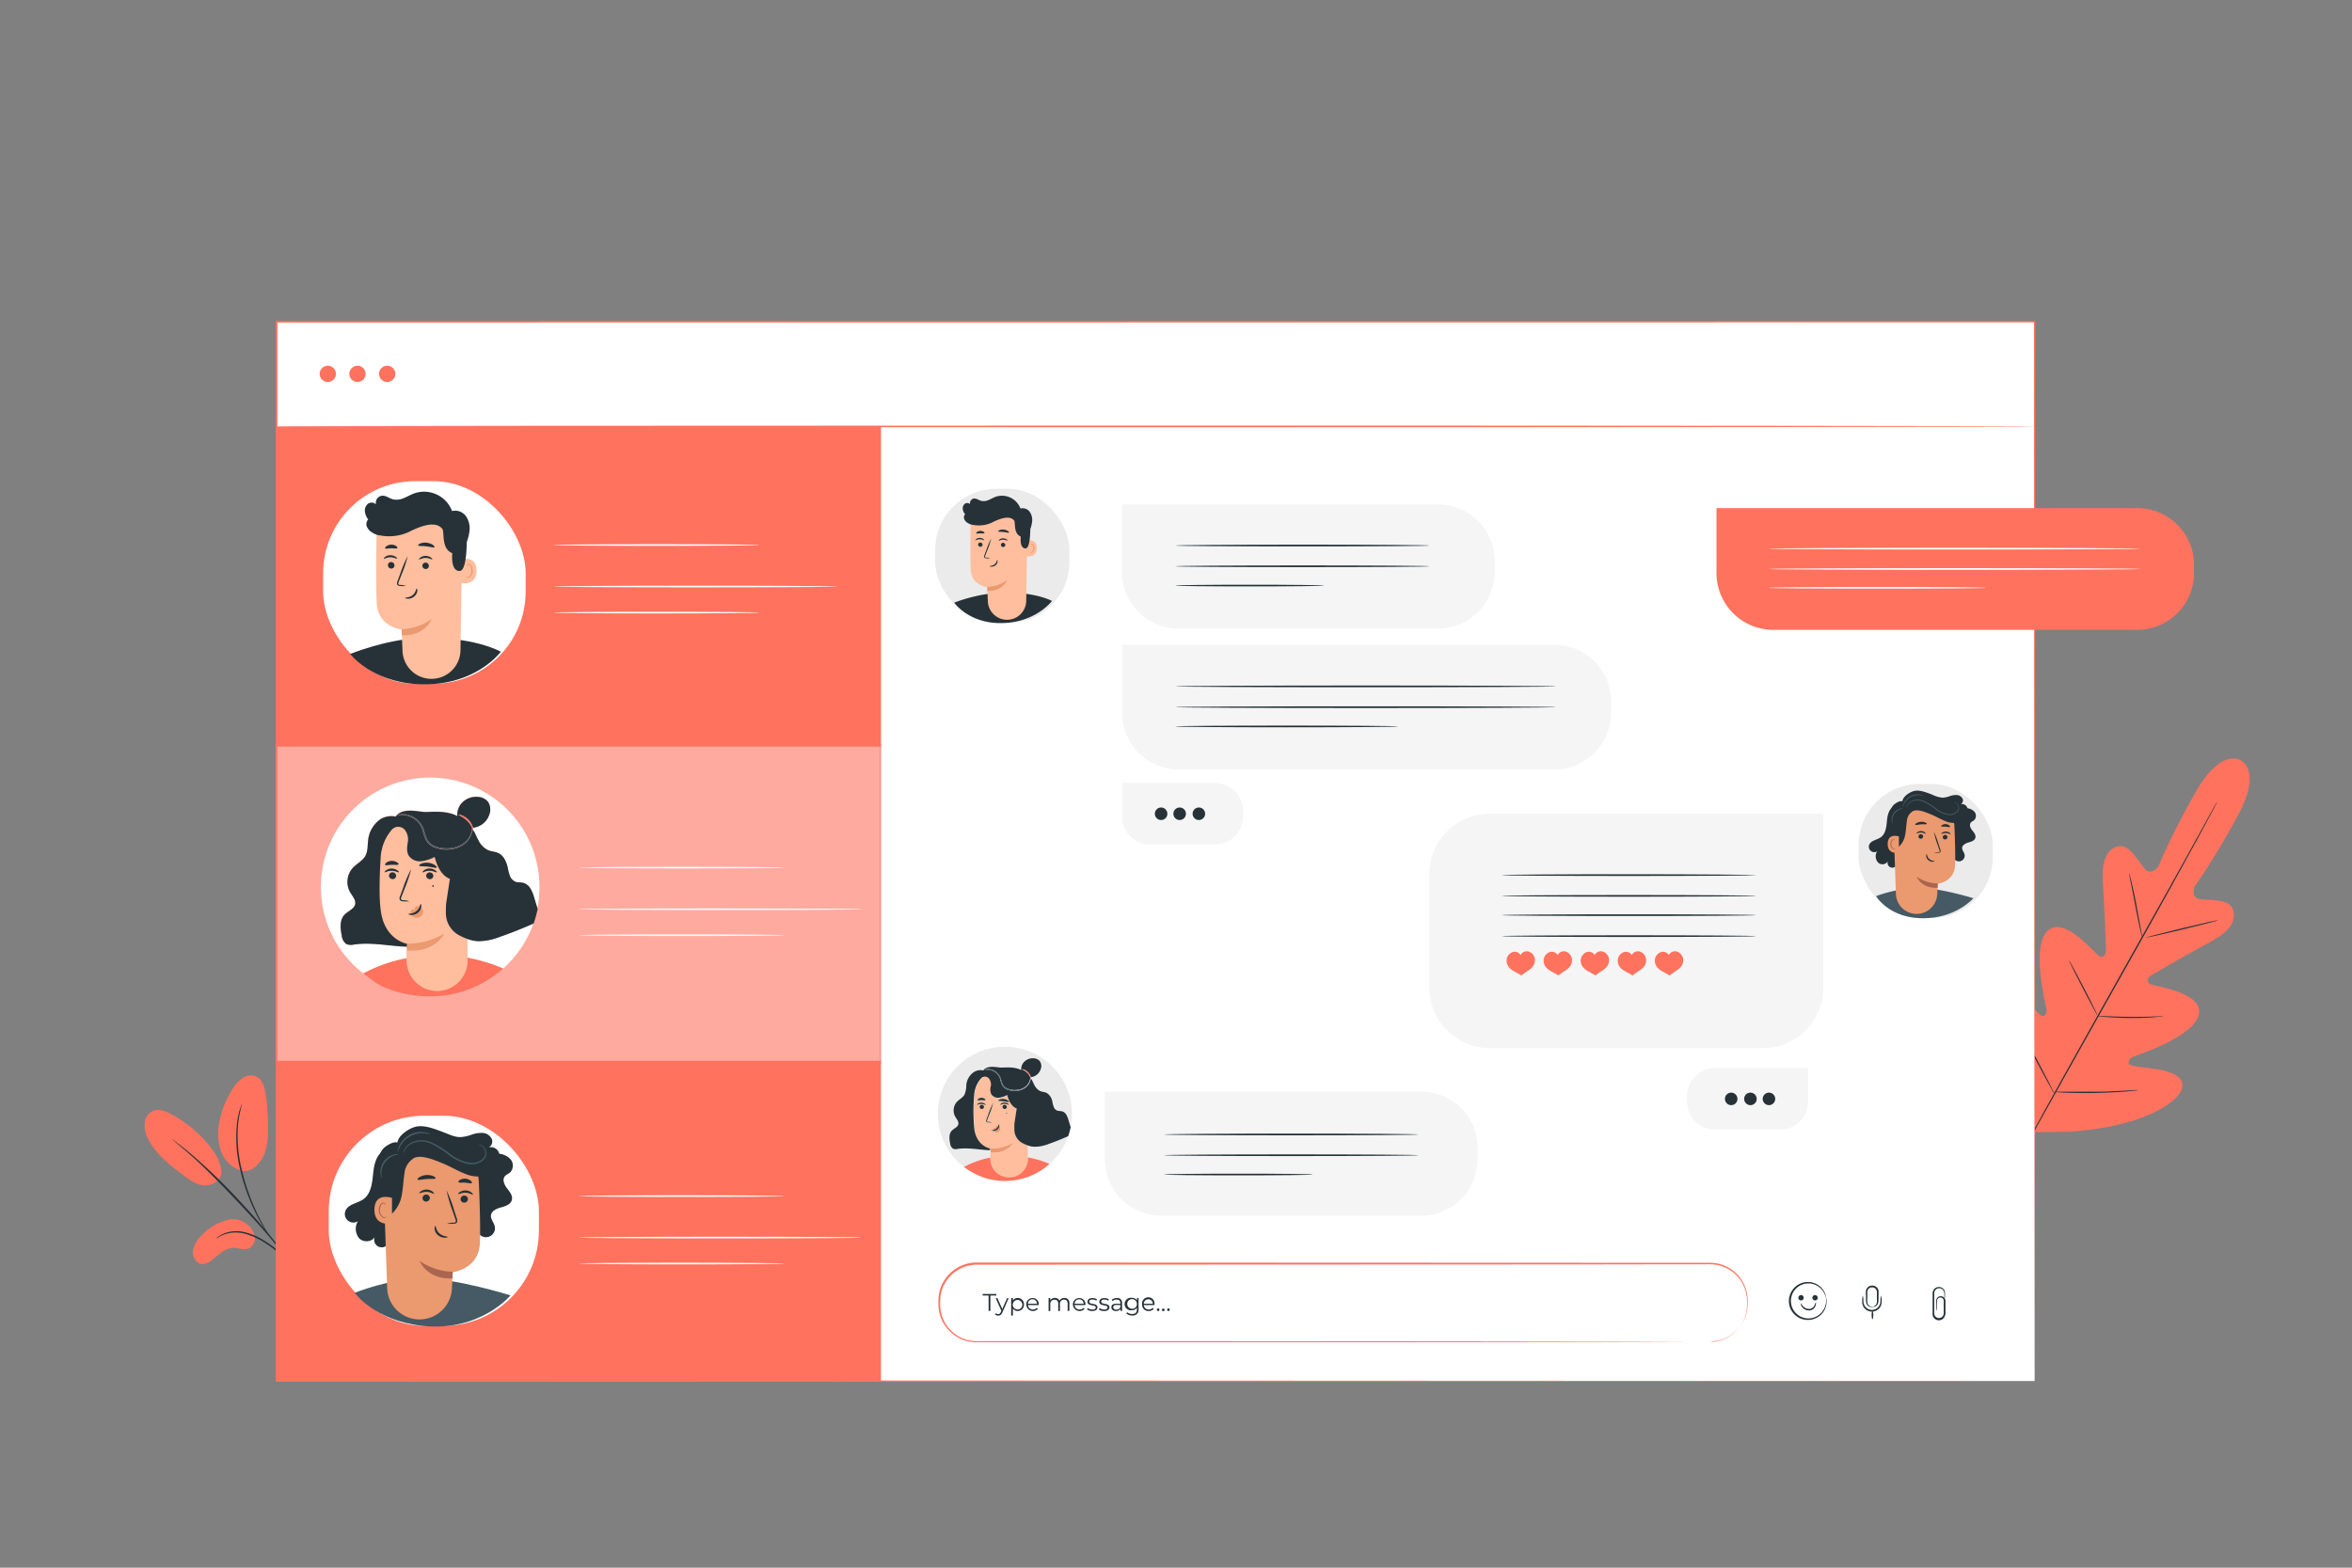<svg xmlns="http://www.w3.org/2000/svg" viewBox="0 0 750 500"><rect x="0" y="0" width="750" height="500" fill="#808080" stroke="none"/><g id="freepik--Plants--inject-33"><path d="M73.2,388.94a16.63,16.63,0,0,0-9,5.21,8.56,8.56,0,0,0-2.72,4.9c-.17,1.89,1.12,4,3,4.11a4.92,4.92,0,0,0,3.07-1.28c2.17-1.67,4.31-3.88,7-3.88,1.56,0,3.16.76,4.63.23a3.53,3.53,0,0,0,2.07-3.71A6,6,0,0,0,79,390.7,6.82,6.82,0,0,0,73.2,388.94Z" style="fill:#FF725E"></path><path d="M70.61,373.48c.11,3.36-3.43,4.87-5.82,4.57s-4.44-1.8-6.37-3.25c-4.4-3.32-9-6.84-11.3-11.84a9,9,0,0,1-1-4.78,4.72,4.72,0,0,1,2.68-3.87c1.81-.74,3.86,0,5.59.93a38.8,38.8,0,0,1,13,11c1.61,2.13,3,4.57,3.17,7.24" style="fill:#FF725E"></path><path d="M77.2,373.46A10,10,0,0,1,70.43,367a17.78,17.78,0,0,1-.39-9.6A29.31,29.31,0,0,1,74.38,347a10.39,10.39,0,0,1,3.06-3.23,4.6,4.6,0,0,1,4.29-.44c2,.95,2.64,3.45,3,5.64a74.42,74.42,0,0,1,.74,11.65c0,3.14-.34,6.42-2,9.07s-4.18,4.38-6.64,3.69" style="fill:#FF725E"></path><path d="M95.62,406.55a5.22,5.22,0,0,1-.89-.89l-2.31-2.53a47.65,47.65,0,0,0-3.62-3.53,37.51,37.51,0,0,0-5-3.63,21.82,21.82,0,0,0-5.61-2.46,11.18,11.18,0,0,0-5-.24,10.43,10.43,0,0,0-3.17,1.13,5.81,5.81,0,0,1-1.1.6,5.91,5.91,0,0,1,1-.78,9.86,9.86,0,0,1,3.2-1.31,11.24,11.24,0,0,1,5.13.14,21.41,21.41,0,0,1,5.77,2.48,36.07,36.07,0,0,1,5.05,3.71,44.12,44.12,0,0,1,3.57,3.65c1,1.09,1.69,2,2.19,2.64A5.55,5.55,0,0,1,95.62,406.55Z" style="fill:#263238"></path><path d="M93.86,404.6s-.15-.14-.38-.44l-1-1.33c-.86-1.15-2.11-2.82-3.72-4.83-3.19-4-6.86-8.19-12.23-13.91-5.06-5.38-11.05-11.55-15.3-15.3-1-.86-1.84-1.62-2.62-2.27s-1.45-1.24-2-1.69l-1.28-1.05c-.29-.25-.43-.38-.42-.4a3.08,3.08,0,0,1,.49.32l1.33,1c.59.42,1.28,1,2.07,1.62s1.7,1.37,2.68,2.22a187.22,187.22,0,0,1,14.49,14c5.38,5.73,10,11.19,13.09,15.29,1.57,2,2.78,3.74,3.59,4.93.38.56.68,1,.92,1.39A3.27,3.27,0,0,1,93.86,404.6Z" style="fill:#263238"></path><path d="M85.58,393.65a13.37,13.37,0,0,1-1-1.4c-.61-.92-1.46-2.3-2.39-4.06a64.32,64.32,0,0,1-2.89-6.38,57.71,57.71,0,0,1-2.57-8.19,43.13,43.13,0,0,1-1.14-15.49,20.46,20.46,0,0,1,.48-2.65c.09-.39.15-.75.24-1.08s.21-.61.3-.88a12.25,12.25,0,0,1,.6-1.62,54.3,54.3,0,0,0-1.26,6.28A45.36,45.36,0,0,0,77.2,373.5a63.36,63.36,0,0,0,2.52,8.13A68.88,68.88,0,0,0,82.49,388c.88,1.77,1.67,3.17,2.23,4.13A9.58,9.58,0,0,1,85.58,393.65Z" style="fill:#263238"></path><path d="M714.53,242.53s-6.15-4.47-14.54,10.35-11.7,23.43-11.7,23.43-2.18,3.08-4.27.91-4.82-8.19-8.57-7.29c-3.9.93-5.35,5.16-4.9,11.5s1,20.26,1,21.52-.75,3-2.41,1.77-11-12.66-16.17-7.89-1,22.22-.56,24.14,0,2.7-.9,3.13-3.71-3.7-6.51-6.83S638.4,311,635.66,314s-4.13,15.89,7.25,37.43l5.92,9.64,11.37-.13c24.29-1.76,34.49-9.78,35.58-13.69s-3.58-5.47-7.72-6.18-9.12-.89-9.25-1.89.34-1.78,2.18-2.44,18.86-6.36,20.18-13.25-13.32-8.8-15.26-9.54-.85-2.36.22-3,13.16-7.6,18.77-10.57,8.44-6.45,7.17-10.24-7.78-2.79-10.73-3.41-1.49-4.1-1.49-4.1,5.55-7.37,13.67-22.34.88-17.85.88-17.85" style="fill:#FF725E"></path><path d="M707,255.79a3,3,0,0,1-.15.32q-.18.33-.48.93l-1.89,3.55c-1.65,3.09-4.06,7.54-7.07,13-6,11-14.42,26.05-23.78,42.67S655.81,348,649.74,358.91c-3,5.46-5.46,9.88-7.17,12.95-.84,1.52-1.49,2.7-2,3.52l-.51.91c-.12.21-.19.31-.19.31a3,3,0,0,1,.15-.32l.48-.93,1.89-3.56c1.65-3.08,4.06-7.53,7.07-13,6-11,14.42-26,23.78-42.68s17.81-31.69,23.88-42.62c3-5.46,5.46-9.88,7.17-13,.84-1.51,1.49-2.7,1.95-3.52l.52-.91C706.92,255.89,707,255.79,707,255.79Z" style="fill:#263238"></path><path d="M678.92,278.5a2.9,2.9,0,0,1,.26.78c.14.5.33,1.24.55,2.16.43,1.83,1,4.37,1.51,7.18s1,5.28,1.34,7.22c.17.85.31,1.58.42,2.18a3.85,3.85,0,0,1,.12.81,3.09,3.09,0,0,1-.27-.78c-.14-.5-.32-1.24-.53-2.16-.42-1.83-.92-4.38-1.46-7.2s-1-5.26-1.4-7.2c-.16-.85-.31-1.58-.42-2.18A3.85,3.85,0,0,1,678.92,278.5Z" style="fill:#263238"></path><path d="M684.15,299.08c0-.11,5.16-1.44,11.59-3s11.66-2.72,11.68-2.61-5.16,1.44-11.59,3S684.17,299.18,684.15,299.08Z" style="fill:#263238"></path><path d="M668.62,324a4,4,0,0,1,.84,0l2.27.11c1.91.08,4.56.19,7.48.2s5.57,0,7.48-.11l2.27-.07a4,4,0,0,1,.84,0,3.16,3.16,0,0,1-.83.14c-.53,0-1.31.13-2.26.19-1.92.14-4.57.25-7.5.23s-5.59-.17-7.5-.32c-1-.08-1.73-.16-2.26-.23A3.16,3.16,0,0,1,668.62,324Z" style="fill:#263238"></path><path d="M659.8,306.39a2.68,2.68,0,0,1,.43.65c.24.43.59,1.06,1,1.84.85,1.55,2,3.72,3.24,6.12s2.35,4.58,3.13,6.17c.4.8.71,1.44.92,1.89a2.81,2.81,0,0,1,.28.72,3.39,3.39,0,0,1-.42-.65c-.25-.43-.59-1.06-1-1.83-.84-1.56-2-3.73-3.23-6.13s-2.35-4.58-3.14-6.17c-.39-.79-.7-1.44-.91-1.89A3.18,3.18,0,0,1,659.8,306.39Z" style="fill:#263238"></path><path d="M643.31,326.62a5.63,5.63,0,0,1,.53.84c.35.62.79,1.4,1.31,2.34,1.1,2,2.59,4.76,4.21,7.82s3.07,5.84,4.11,7.86c.48,1,.89,1.77,1.2,2.41a5.33,5.33,0,0,1,.4.9,4.58,4.58,0,0,1-.53-.83l-1.31-2.35c-1.1-2-2.59-4.75-4.21-7.81s-3.07-5.85-4.11-7.87l-1.2-2.4A5.17,5.17,0,0,1,643.31,326.62Z" style="fill:#263238"></path><path d="M654.94,348.19a5.21,5.21,0,0,1,1.06,0l2.88,0c2.43,0,5.79,0,9.49,0s7.07-.23,9.5-.36l2.87-.15a6.62,6.62,0,0,1,1.06,0,5.48,5.48,0,0,1-1,.16c-.67.08-1.65.17-2.87.27-2.42.2-5.78.4-9.5.47s-7.08,0-9.51-.07c-1.22-.05-2.2-.1-2.88-.15A7,7,0,0,1,654.94,348.19Z" style="fill:#263238"></path></g><g id="freepik--work-chat--inject-33"><rect x="88.17" y="102.61" width="560.63" height="337.85" style="fill:#fff"></rect><circle cx="104.53" cy="119.24" r="2.6" style="fill:#FF725E"></circle><circle cx="113.99" cy="119.24" r="2.6" style="fill:#FF725E"></circle><circle cx="123.46" cy="119.24" r="2.6" style="fill:#FF725E"></circle><rect x="88.17" y="237.27" width="192.75" height="102.11" style="fill:#FF725E"></rect><g style="opacity:0.4"><rect x="87.91" y="237.02" width="192.75" height="102.11" style="fill:#fff"></rect></g><path d="M649.89,136c0,.15-125.71.28-280.75.28S88.37,136.16,88.37,136s125.68-.27,280.77-.27S649.89,135.86,649.89,136Z" style="fill:#FF725E"></path><path d="M545.33,428l.36,0c.23,0,.58,0,1-.09a12.05,12.05,0,0,0,3.91-1.2,11.75,11.75,0,0,0,4.82-4.49,11.9,11.9,0,0,0,1.49-4,17.55,17.55,0,0,0,.07-4.82,12.18,12.18,0,0,0-1.91-5,12,12,0,0,0-4.43-3.88,11.53,11.53,0,0,0-3-1.05,16.24,16.24,0,0,0-3.3-.24H537.3l-33.26.05-192.6.08a11.64,11.64,0,0,0-6.49,2,11.62,11.62,0,0,0-5.1,8.48,24.26,24.26,0,0,0,0,3.41,12.56,12.56,0,0,0,.81,3.26,12,12,0,0,0,1.7,2.89,11.68,11.68,0,0,0,5.42,3.76c2.1.76,4.38.58,6.64.6h13.41l51.14,0,86.59.06,58.38.08,15.87.06,4.13,0,1.4,0-1.4,0-4.13,0-15.87.05-58.38.09-86.59,0-51.14,0H314.41c-1.14,0-2.25,0-3.4,0a12.06,12.06,0,0,1-9.08-4.54,12,12,0,0,1-2.63-6.44,25.7,25.7,0,0,1,0-3.51,12.09,12.09,0,0,1,2.71-6.49,13,13,0,0,1,2.64-2.39,12,12,0,0,1,6.79-2.06l192.6.08,33.26,0h7.09a17.06,17.06,0,0,1,3.36.25,12.83,12.83,0,0,1,3,1.08,12,12,0,0,1,6.43,9.1,17.62,17.62,0,0,1-.1,4.89,12,12,0,0,1-6.44,8.51,11.83,11.83,0,0,1-4,1.16A12.41,12.41,0,0,1,545.33,428Z" style="fill:#FF725E"></path><path d="M315.24,413.19h-1.9v-.49h4.37v.49h-1.9v4.91h-.57Z" style="fill:#263238"></path><path d="M321.65,414l-2,4.55c-.34.79-.77,1.05-1.35,1.05a1.43,1.43,0,0,1-1-.37l.26-.41a1,1,0,0,0,.74.31c.36,0,.61-.17.84-.68l.18-.4-1.82-4h.57l1.53,3.45,1.53-3.45Z" style="fill:#263238"></path><path d="M326.53,416.07a2,2,0,0,1-2,2.07,1.77,1.77,0,0,1-1.54-.8v2.26h-.55V414H323v.8a1.75,1.75,0,0,1,1.56-.83A2,2,0,0,1,326.53,416.07Zm-.54,0a1.52,1.52,0,1,0-1.52,1.58A1.5,1.5,0,0,0,326,416.07Z" style="fill:#263238"></path><path d="M331.19,416.24h-3.4a1.5,1.5,0,0,0,1.6,1.41,1.58,1.58,0,0,0,1.24-.53l.31.36a2.15,2.15,0,0,1-3.7-1.41,2,2,0,0,1,2-2.06,1.93,1.93,0,0,1,2,2.06Zm-3.4-.41h2.88a1.44,1.44,0,0,0-2.88,0Z" style="fill:#263238"></path><path d="M341,415.75v2.35h-.55v-2.3c0-.86-.43-1.3-1.16-1.3A1.3,1.3,0,0,0,338,416v2.13h-.55v-2.3c0-.86-.43-1.3-1.17-1.3a1.31,1.31,0,0,0-1.36,1.47v2.13h-.55V414h.53v.74a1.65,1.65,0,0,1,1.49-.77,1.46,1.46,0,0,1,1.44.86,1.76,1.76,0,0,1,1.61-.86A1.53,1.53,0,0,1,341,415.75Z" style="fill:#263238"></path><path d="M346.07,416.24h-3.4a1.5,1.5,0,0,0,1.6,1.41,1.58,1.58,0,0,0,1.24-.53l.31.36a2.15,2.15,0,0,1-3.7-1.41,2,2,0,0,1,2-2.06,1.93,1.93,0,0,1,2,2.06Zm-3.4-.41h2.88a1.44,1.44,0,0,0-2.88,0Z" style="fill:#263238"></path><path d="M346.63,417.64l.24-.43a2.52,2.52,0,0,0,1.45.45c.77,0,1.09-.26,1.09-.66,0-1.06-2.64-.23-2.64-1.83,0-.67.58-1.16,1.61-1.16a2.8,2.8,0,0,1,1.44.38l-.24.44a2.08,2.08,0,0,0-1.2-.35c-.73,0-1.06.29-1.06.67,0,1.1,2.63.27,2.63,1.83,0,.7-.61,1.16-1.67,1.16A2.74,2.74,0,0,1,346.63,417.64Z" style="fill:#263238"></path><path d="M350.4,417.64l.25-.43a2.47,2.47,0,0,0,1.44.45c.77,0,1.09-.26,1.09-.66,0-1.06-2.63-.23-2.63-1.83,0-.67.57-1.16,1.6-1.16a2.77,2.77,0,0,1,1.44.38l-.24.44a2.08,2.08,0,0,0-1.2-.35c-.73,0-1,.29-1,.67,0,1.1,2.63.27,2.63,1.83,0,.7-.62,1.16-1.68,1.16A2.74,2.74,0,0,1,350.4,417.64Z" style="fill:#263238"></path><path d="M357.8,415.58v2.52h-.52v-.63a1.53,1.53,0,0,1-1.4.67c-.92,0-1.48-.48-1.48-1.18s.4-1.15,1.56-1.15h1.29v-.25c0-.69-.39-1.07-1.15-1.07a2,2,0,0,0-1.35.48l-.25-.41a2.59,2.59,0,0,1,1.66-.55A1.44,1.44,0,0,1,357.8,415.58Zm-.55,1.3v-.66H356c-.79,0-1,.31-1,.72s.37.77,1,.77A1.3,1.3,0,0,0,357.25,416.88Z" style="fill:#263238"></path><path d="M363.06,414v3.57a1.79,1.79,0,0,1-2,2,2.85,2.85,0,0,1-1.89-.63l.28-.42a2.39,2.39,0,0,0,1.6.56c1,0,1.49-.47,1.49-1.47v-.52a1.81,1.81,0,0,1-1.58.79,2,2,0,1,1,0-3.94,1.85,1.85,0,0,1,1.61.81V414Zm-.53,1.93a1.54,1.54,0,1,0-1.54,1.49A1.45,1.45,0,0,0,362.53,416Z" style="fill:#263238"></path><path d="M368.13,416.24h-3.4a1.51,1.51,0,0,0,1.6,1.41,1.56,1.56,0,0,0,1.24-.53l.31.36a2,2,0,0,1-1.56.66,2,2,0,0,1-2.13-2.07,2,2,0,1,1,3.95,0C368.14,416.12,368.13,416.18,368.13,416.24Zm-3.4-.41h2.88a1.44,1.44,0,0,0-2.88,0Z" style="fill:#263238"></path><path d="M368.9,417.71a.41.41,0,0,1,.41-.41.42.42,0,0,1,.42.41.43.43,0,0,1-.42.43A.42.42,0,0,1,368.9,417.71Z" style="fill:#263238"></path><path d="M370.53,417.71a.42.42,0,0,1,.83,0,.42.42,0,1,1-.83,0Z" style="fill:#263238"></path><path d="M372.17,417.71a.41.41,0,0,1,.41-.41.42.42,0,0,1,.42.41.43.43,0,0,1-.42.43A.42.42,0,0,1,372.17,417.71Z" style="fill:#263238"></path><path d="M582.35,414.11c-.06,0-.12-.51-.49-1.34A5.78,5.78,0,0,0,579.3,410a5.58,5.58,0,1,0,1.32,8.85,5.81,5.81,0,0,0,1.65-3.36c.11-.9,0-1.42.08-1.42s0,.12.09.36a4.31,4.31,0,0,1,0,1.08,5.78,5.78,0,0,1-1.59,3.61,6,6,0,0,1-5.5,1.75,6,6,0,0,1-4.17-8.79,5.86,5.86,0,0,1,2.49-2.49,6,6,0,0,1,5.78.07,5.8,5.8,0,0,1,2.57,3,5,5,0,0,1,.27,1C582.36,414,582.37,414.11,582.35,414.11Z" style="fill:#263238"></path><path d="M575.16,413.91a.85.85,0,1,1-.85-.85A.85.85,0,0,1,575.16,413.91Z" style="fill:#263238"></path><path d="M579.63,413.91a.85.85,0,1,1-.85-.85A.85.85,0,0,1,579.63,413.91Z" style="fill:#263238"></path><path d="M579,415.43c.07,0,.14.42-.08,1.07a2.33,2.33,0,0,1-.7,1,2.31,2.31,0,0,1-1.43.46,2.72,2.72,0,0,1-2.25-1.27c-.36-.58-.38-1-.32-1s.24.34.63.78a2.62,2.62,0,0,0,1.95,1,1.91,1.91,0,0,0,1.76-1.05C578.83,415.82,578.9,415.42,579,415.43Z" style="fill:#263238"></path><path d="M597,416.83s.25,0,.62-.23a1.6,1.6,0,0,0,.88-1.33c0-.84,0-1.75,0-2.72a2,2,0,0,0-.31-1.38,1.49,1.49,0,0,0-1.3-.57,1.45,1.45,0,0,0-1.22.68,1.51,1.51,0,0,0-.21.65c0,.26,0,.52,0,.78,0,1-.06,2,0,2.69a1.61,1.61,0,0,0,1,1.25c.38.15.64.13.64.18s-.24.12-.7,0a1.82,1.82,0,0,1-1.32-1.39c-.09-.84-.06-1.72-.09-2.76,0-.27,0-.51,0-.81a1.83,1.83,0,0,1,.28-.9,2,2,0,0,1,1.67-.95,2,2,0,0,1,1.73.8,1.8,1.8,0,0,1,.36.87,6,6,0,0,1,0,.83c0,1,0,1.94-.07,2.75a1.8,1.8,0,0,1-1.18,1.5C597.24,416.94,597,416.86,597,416.83Z" style="fill:#263238"></path><path d="M599.81,413.19a6.41,6.41,0,0,1,.2,1.91,3.1,3.1,0,0,1-.68,2.08,3.12,3.12,0,0,1-4.84,0,3.1,3.1,0,0,1-.68-2.08,6.41,6.41,0,0,1,.2-1.91,7.14,7.14,0,0,1,.19,1.91,2.77,2.77,0,0,0,.68,1.75,2.68,2.68,0,0,0,4.06,0,2.77,2.77,0,0,0,.68-1.75A7.14,7.14,0,0,1,599.81,413.19Z" style="fill:#263238"></path><path d="M597.08,420.76c-.15,0-.27-.6-.27-1.33s.12-1.33.27-1.33.28.59.28,1.33S597.23,420.76,597.08,420.76Z" style="fill:#263238"></path><path d="M620.14,414.16A4.6,4.6,0,0,1,620,413a2.7,2.7,0,0,0-.23-1.3,1.62,1.62,0,0,0-1.37-.83,1.58,1.58,0,0,0-1.53,1.07,1.78,1.78,0,0,0-.08.53v.64c0,.43,0,.88,0,1.33,0,.92,0,1.88,0,2.87,0,.49,0,1,0,1.51a1.47,1.47,0,0,0,.51,1.18,1.51,1.51,0,0,0,2.27-.32,2.06,2.06,0,0,0,.24-1.26c0-.48,0-.95,0-1.41s0-.9,0-1.33a4.26,4.26,0,0,0-.06-1.17,1.08,1.08,0,0,0-1.57-.52,1.06,1.06,0,0,0-.48.66,4.63,4.63,0,0,0,0,.84c0,.52,0,1,0,1.41a4.69,4.69,0,0,1-.11,1.2,5.85,5.85,0,0,1-.1-1.2c0-.43,0-.89-.05-1.41a5.85,5.85,0,0,1,0-.92,1.47,1.47,0,0,1,.61-.91,1.49,1.49,0,0,1,2.2.69,1.69,1.69,0,0,1,.11.69v.64c0,.43,0,.88,0,1.33s0,.93,0,1.41a2.55,2.55,0,0,1-.31,1.55,2,2,0,0,1-3.78-1.15c0-.51,0-1,0-1.51,0-1,0-1.95,0-2.87,0-.45,0-.9,0-1.33v-.64a2.27,2.27,0,0,1,.12-.69,2,2,0,0,1,2-1.3,1.94,1.94,0,0,1,1.63,1.08,2.77,2.77,0,0,1,.18,1.44A5.23,5.23,0,0,1,620.14,414.16Z" style="fill:#263238"></path><rect x="298.22" y="155.91" width="42.78" height="42.78" rx="19.45" style="fill:#ebebeb"></rect><path d="M304.28,192.21a50.6,50.6,0,0,1,13.81-3.14c11.68-.6,17.36,2.6,17.36,2.6S330,199,318.4,198.72C308.57,198.44,304.28,192.21,304.28,192.21Z" style="fill:#263238"></path><path d="M321,197.67h0a6.13,6.13,0,0,1-6-5.87c-.1-2.37-.18-4.54-.18-4.54s-5-.53-5.26-5.45,0-16.25,0-16.25h0a17.12,17.12,0,0,1,17.29,1.32l.75.53-.36,24.23A6.12,6.12,0,0,1,321,197.67Z" style="fill:#ffbe9d"></path><path d="M314.79,187.19a11.48,11.48,0,0,0,6.33-2.14s-1.35,3.62-6.28,3.41Z" style="fill:#eb996e"></path><path d="M327.23,172.54c.09,0,3.33-1.17,3.39,2.2s-3.34,2.73-3.34,2.63S327.23,172.54,327.23,172.54Z" style="fill:#ffbe9d"></path><path d="M328.28,176.08s.06,0,.16.08a.59.59,0,0,0,.44,0,1.46,1.46,0,0,0,.65-1.32,1.79,1.79,0,0,0-.18-.84.67.67,0,0,0-.45-.44.29.29,0,0,0-.34.17c0,.09,0,.16,0,.17s-.07-.06,0-.2a.37.37,0,0,1,.13-.21.45.45,0,0,1,.33-.09.83.83,0,0,1,.62.51,2,2,0,0,1,.22.93,1.52,1.52,0,0,1-.84,1.47.59.59,0,0,1-.53-.08C328.29,176.16,328.27,176.09,328.28,176.08Z" style="fill:#eb996e"></path><path d="M311.9,173.67a.71.71,0,0,0,.68.71.68.68,0,0,0,.73-.63.71.71,0,0,0-.68-.71A.67.67,0,0,0,311.9,173.67Z" style="fill:#263238"></path><path d="M311.05,172.29c.08.09.62-.3,1.37-.3s1.31.38,1.4.29-.05-.21-.29-.38a1.93,1.93,0,0,0-1.12-.35,1.91,1.91,0,0,0-1.1.36C311.08,172.09,311,172.25,311.05,172.29Z" style="fill:#263238"></path><path d="M319.17,173.76a.71.71,0,0,0,.68.71.67.67,0,0,0,.72-.64.7.7,0,0,0-.67-.71A.68.68,0,0,0,319.17,173.76Z" style="fill:#263238"></path><path d="M318.49,172.43c.08.1.62-.3,1.37-.3s1.32.38,1.4.29-.05-.21-.29-.38a1.93,1.93,0,0,0-1.12-.35,1.85,1.85,0,0,0-1.09.36C318.52,172.23,318.44,172.39,318.49,172.43Z" style="fill:#263238"></path><path d="M315.74,178.05a4.41,4.41,0,0,0-1.23-.22c-.19,0-.38-.06-.41-.19a1.1,1.1,0,0,1,.13-.58l.57-1.47a25.39,25.39,0,0,0,1.29-3.85,24.21,24.21,0,0,0-1.59,3.74c-.2.52-.38,1-.55,1.48a1.08,1.08,0,0,0-.1.76.47.47,0,0,0,.32.28,1.39,1.39,0,0,0,.32.05A5.14,5.14,0,0,0,315.74,178.05Z" style="fill:#263238"></path><path d="M318,178.57c-.13,0-.13.82-.83,1.4s-1.58.49-1.58.61.19.16.56.17a2.1,2.1,0,0,0,1.32-.46,1.76,1.76,0,0,0,.64-1.18C318.12,178.77,318,178.57,318,178.57Z" style="fill:#263238"></path><path d="M318.29,169.47c.08.2.83.11,1.72.21s1.61.35,1.72.17-.07-.28-.36-.48a2.82,2.82,0,0,0-1.28-.45,2.85,2.85,0,0,0-1.34.16C318.42,169.21,318.26,169.37,318.29,169.47Z" style="fill:#263238"></path><path d="M311.32,170.1c.14.17.66,0,1.29,0s1.15.11,1.28-.07,0-.26-.27-.42a1.87,1.87,0,0,0-2.06.06C311.34,169.84,311.27,170,311.32,170.1Z" style="fill:#263238"></path><path d="M307,162.31a1.8,1.8,0,0,1,.67-1.63,1.29,1.29,0,0,1,1.67.13,1.51,1.51,0,0,1,1.29-1.83c.81,0,1.49.56,2.27.77a3.66,3.66,0,0,0,2.3-.26c.73-.3,1.41-.7,2.15-1a6.29,6.29,0,0,1,8.05,3.7,2.8,2.8,0,0,1,3,1.12,4.61,4.61,0,0,1,.7,3.23,10.54,10.54,0,0,1-.56,2.21V169c-.05,2.71-.36,5.89-1.51,5.91-2,0-1.53-3.77-1.53-3.77-2.48-1-1.56-4.66-2.17-5.22s-1.91-1.86-7.09.78a9.93,9.93,0,0,1-6.14.66l-.13,0h-.07a5,5,0,0,1-1.33-.57,2.61,2.61,0,0,1-1.09-1.21,1.44,1.44,0,0,1,.28-1.55A3.09,3.09,0,0,1,307,162.31Z" style="fill:#263238"></path><path d="M366.72,249.73h20.73a8.92,8.92,0,0,1,8.92,8.92v10.7a0,0,0,0,1,0,0H366.72a8.92,8.92,0,0,1-8.92-8.92v-1.78A8.92,8.92,0,0,1,366.72,249.73Z" transform="translate(754.18 519.08) rotate(180)" style="fill:#f5f5f5"></path><circle cx="382.29" cy="259.54" r="2" style="fill:#263238"></circle><circle cx="376.17" cy="259.54" r="2" style="fill:#263238"></circle><circle cx="370.25" cy="259.54" r="2" style="fill:#263238"></circle><path d="M357.8,160.89H458.62a18,18,0,0,1,18,18v3.59a18,18,0,0,1-18,18H375.77a18,18,0,0,1-18-18V160.89A0,0,0,0,1,357.8,160.89Z" style="fill:#f5f5f5"></path><path d="M455.91,174c0,.15-18.16.27-40.56.27s-40.57-.12-40.57-.27,18.16-.28,40.57-.28S455.91,173.84,455.91,174Z" style="fill:#263238"></path><path d="M455.91,180.61c0,.15-18.16.27-40.56.27s-40.57-.12-40.57-.27,18.16-.27,40.57-.27S455.91,180.46,455.91,180.61Z" style="fill:#263238"></path><path d="M422.24,186.76c0,.15-10.62.27-23.73.27s-23.73-.12-23.73-.27,10.62-.27,23.73-.27S422.24,186.61,422.24,186.76Z" style="fill:#263238"></path><path d="M357.8,205.65H495.64a18.08,18.08,0,0,1,18.08,18.08v3.61a18.08,18.08,0,0,1-18.08,18.08H375.88a18.08,18.08,0,0,1-18.08-18.08V205.65A0,0,0,0,1,357.8,205.65Z" style="fill:#f5f5f5"></path><path d="M496.27,218.92c0,.15-27.2.27-60.74.27s-60.75-.12-60.75-.27,27.19-.28,60.75-.28S496.27,218.77,496.27,218.92Z" style="fill:#263238"></path><path d="M496.27,225.54c0,.15-27.2.28-60.74.28s-60.75-.13-60.75-.28,27.19-.27,60.75-.27S496.27,225.39,496.27,225.54Z" style="fill:#263238"></path><path d="M445.86,231.69c0,.15-15.92.28-35.54.28s-35.54-.13-35.54-.28,15.91-.27,35.54-.27S445.86,231.54,445.86,231.69Z" style="fill:#263238"></path><path d="M546.88,340.67h29.65a0,0,0,0,1,0,0v10.7a8.92,8.92,0,0,1-8.92,8.92H546.88a8.92,8.92,0,0,1-8.92-8.92v-1.78A8.92,8.92,0,0,1,546.88,340.67Z" style="fill:#f5f5f5"></path><circle cx="552.04" cy="350.48" r="2" style="fill:#263238"></circle><circle cx="558.17" cy="350.48" r="2" style="fill:#263238"></circle><circle cx="564.08" cy="350.48" r="2" style="fill:#263238"></circle><rect x="592.67" y="250.04" width="42.78" height="42.78" rx="19.45" style="fill:#ebebeb"></rect><path d="M598.23,285.81a43.75,43.75,0,0,1,13.52-2.65c6.79,0,17.51,3.32,17.51,3.32s-6,7-17.51,6.33C601.94,292.22,598.23,285.81,598.23,285.81Z" style="fill:#455a64"></path><path d="M603.84,257.17c-1.59.93-2,3-2.16,4.86s-.44,3.92-1.94,5c-1.23.89-3.19,1-3.7,2.44a1.73,1.73,0,0,0,2.52,2.07,3,3,0,0,0,.26,3.49,2,2,0,0,0,3.18-.36,1.52,1.52,0,1,0,2.84,1.09" style="fill:#263238"></path><path d="M622.87,273.25a1.83,1.83,0,1,0,3.58-.76c-.19-.75-.84-1.38-.77-2.15s1.13-1.4,2-1.64,2-.58,2.22-1.47-.41-1.69-1-2.4-1-1.74-.47-2.45c.28-.36.76-.51,1.1-.81a2,2,0,0,0,0-2.75,3.72,3.72,0,0,0-2.77-1.06,28.18,28.18,0,0,0-3,.34,12.19,12.19,0,0,1-9.29-3" style="fill:#263238"></path><path d="M603.85,264.33l.71,20.78a6.6,6.6,0,0,0,6.86,6.37h0a6.6,6.6,0,0,0,6.32-6.28c.09-1.82.16-3.33.16-3.33s5.26-.61,5.53-5.84c.13-2.53,0-7.75-.21-12.48a9.76,9.76,0,0,0-9.37-9.34l-.5,0A9.69,9.69,0,0,0,603.85,264.33Z" style="fill:#eb996e"></path><path d="M617.91,281.79a12.21,12.21,0,0,1-6.75-2.2s1.47,3.82,6.71,3.56Z" style="fill:#aa6550"></path><path d="M621,267a.74.74,0,0,1-.75.72.71.71,0,0,1-.75-.7.77.77,0,0,1,.75-.73A.72.72,0,0,1,621,267Z" style="fill:#263238"></path><path d="M622,266.07c-.1.1-.64-.35-1.45-.38s-1.41.35-1.49.25.06-.22.32-.39a2,2,0,0,1,1.2-.32,1.93,1.93,0,0,1,1.15.42C622,265.85,622,266,622,266.07Z" style="fill:#263238"></path><path d="M613.25,266.78a.74.74,0,0,1-.75.72.71.71,0,0,1-.75-.7.77.77,0,0,1,.75-.73A.72.72,0,0,1,613.25,266.78Z" style="fill:#263238"></path><path d="M614.08,265.91c-.1.09-.65-.35-1.45-.38s-1.41.35-1.49.25.06-.22.32-.39a2,2,0,0,1,1.2-.32,1.93,1.93,0,0,1,1.15.42C614.05,265.69,614.13,265.87,614.08,265.91Z" style="fill:#263238"></path><path d="M616.76,272a5.52,5.52,0,0,1,1.32-.19c.21,0,.4,0,.44-.18a1,1,0,0,0-.11-.61c-.18-.51-.36-1-.55-1.59a27.58,27.58,0,0,1-1.2-4.15,26.69,26.69,0,0,1,1.53,4c.18.56.36,1.09.52,1.6a1.21,1.21,0,0,1,.08.81.51.51,0,0,1-.35.28,1.17,1.17,0,0,1-.35,0A5.85,5.85,0,0,1,616.76,272Z" style="fill:#263238"></path><path d="M614.38,272.45c.13,0,.09.87.82,1.52s1.65.59,1.65.71-.21.16-.6.16a2.15,2.15,0,0,1-1.39-.55,1.85,1.85,0,0,1-.63-1.27C614.21,272.66,614.32,272.44,614.38,272.45Z" style="fill:#263238"></path><path d="M614.41,262.77c-.08.21-.88.08-1.83.15s-1.72.31-1.84.11.09-.3.4-.5a3.23,3.23,0,0,1,2.8-.2C614.28,262.49,614.45,262.66,614.41,262.77Z" style="fill:#263238"></path><path d="M621.79,263.73c-.15.18-.7,0-1.36-.07s-1.24.08-1.36-.12,0-.27.3-.44a2,2,0,0,1,2.19.16C621.78,263.46,621.85,263.65,621.79,263.73Z" style="fill:#263238"></path><path d="M609.76,258.81l0,0a4.11,4.11,0,0,0-1.64,2.6l0,.1c-.26,1.49-.28,3-.56,4.49a6.79,6.79,0,0,1-2,4c-.47.4-1.28.66-1.63.15a1.24,1.24,0,0,1-.16-.69c-.14-3.61-1-6.85-.84-10.62a3.16,3.16,0,0,1,1.42-2.53c.81-.54,1.8-1.08,2.66-.63s1.93,2.13,2.58,2.85" style="fill:#263238"></path><path d="M605.52,266.76c-.09,0-3.55-1.2-3.58,2.38s3.57,2.87,3.58,2.77S605.52,266.76,605.52,266.76Z" style="fill:#eb996e"></path><path d="M604.44,270.54s-.07,0-.17.09a.62.62,0,0,1-.47,0,1.52,1.52,0,0,1-.7-1.39,1.94,1.94,0,0,1,.18-.89.72.72,0,0,1,.47-.48.32.32,0,0,1,.37.18c0,.1,0,.17,0,.17s.08-.06.05-.2a.36.36,0,0,0-.14-.23.43.43,0,0,0-.34-.09.87.87,0,0,0-.66.55,2.12,2.12,0,0,0-.22,1,1.63,1.63,0,0,0,.9,1.56.67.67,0,0,0,.57-.09C604.43,270.63,604.45,270.55,604.44,270.54Z" style="fill:#aa6550"></path><path d="M606.81,256.21c-.82-1.46,1.67-3.42,3.46-3.91s4.08.47,5.81,1.12a9.89,9.89,0,0,0,3.35,1,8.22,8.22,0,0,0,2.29-.49,5.74,5.74,0,0,1,2.31-.36,2.14,2.14,0,0,1,1.83,1.26,1.36,1.36,0,0,1-1,1.8,1.76,1.76,0,1,1,.34,3.27c.52-.37,1.28.3,1.19.93a1.84,1.84,0,0,1-1.28,1.31,6.68,6.68,0,0,1-4.77-.26c-1.52-.58-2.92-1.45-4.43-2.07s-4-1.72-5.59-1.24c-1.15.36-2,1.69-2.62,1.36a2.18,2.18,0,0,1-1.07-1.65,6.7,6.7,0,0,1,.15-2" style="fill:#263238"></path><path d="M623,256a1,1,0,0,1,.89.15,1.81,1.81,0,0,1,.67.85,1.78,1.78,0,0,1,0,1.43,3.17,3.17,0,0,1-3.24,1.49,8.77,8.77,0,0,1-4.1-1.78,21.34,21.34,0,0,0-3.71-2.36,5.47,5.47,0,0,0-1.82-.48,4.4,4.4,0,0,0-1.61.2,3.34,3.34,0,0,0-1.87,1.39,7.44,7.44,0,0,0-.36.8.8.8,0,0,1,0-.23,2.39,2.39,0,0,1,.23-.64,3.35,3.35,0,0,1,1.9-1.54,4.43,4.43,0,0,1,1.71-.26,5.93,5.93,0,0,1,1.92.47,21.42,21.42,0,0,1,3.78,2.37,8.63,8.63,0,0,0,3.94,1.75,2.92,2.92,0,0,0,3-1.28,1.57,1.57,0,0,0,.06-1.27,1.62,1.62,0,0,0-.58-.8A1.45,1.45,0,0,0,623,256Z" style="fill:#455a64"></path><path d="M613.34,253.79c0,.06-.48-.11-1.23-.17a5.41,5.41,0,0,0-2.84.6,5.28,5.28,0,0,0-2,2.06c-.37.66-.47,1.13-.53,1.12a2.6,2.6,0,0,1,.32-1.23,4.87,4.87,0,0,1,5.12-2.78A2.61,2.61,0,0,1,613.34,253.79Z" style="fill:#455a64"></path><path d="M603.46,262.68a1.7,1.7,0,0,1-.27-1,3.66,3.66,0,0,1,2.7-3.76,1.69,1.69,0,0,1,1-.06c0,.05-.38.07-.94.28a4,4,0,0,0-1.82,1.37,4,4,0,0,0-.71,2.17C603.41,262.29,603.51,262.67,603.46,262.68Z" style="fill:#455a64"></path><path d="M475,259.54H581.43a0,0,0,0,1,0,0V315a19.28,19.28,0,0,1-19.28,19.28H475A19.28,19.28,0,0,1,455.77,315V278.82A19.28,19.28,0,0,1,475,259.54Z" style="fill:#f5f5f5"></path><path d="M560,279.11c0,.15-18.16.27-40.57.27s-40.57-.12-40.57-.27,18.16-.28,40.57-.28S560,279,560,279.11Z" style="fill:#263238"></path><path d="M560,285.73c0,.15-18.16.27-40.57.27s-40.57-.12-40.57-.27,18.16-.27,40.57-.27S560,285.58,560,285.73Z" style="fill:#263238"></path><path d="M560,291.88c0,.15-18.16.27-40.57.27s-40.57-.12-40.57-.27,18.16-.27,40.57-.27S560,291.73,560,291.88Z" style="fill:#263238"></path><path d="M560,298.57c0,.15-18.16.27-40.57.27s-40.57-.12-40.57-.27,18.16-.27,40.57-.27S560,298.42,560,298.57Z" style="fill:#263238"></path><path d="M489.43,305.79a2.82,2.82,0,0,0-.75-1.51,2.73,2.73,0,0,0-1.42-.84,2.22,2.22,0,0,0-1.7.37,2.11,2.11,0,0,0-.68.8,2.17,2.17,0,0,0-2.37-1,2.92,2.92,0,0,0-2.08,2.43,3.39,3.39,0,0,0,.47,2.09,4.87,4.87,0,0,0,1.69,1.53c1.1.63,2.55,1.43,2.55,1.43s1.19-.93,2.27-1.61A4.77,4.77,0,0,0,489,307.9,3.43,3.43,0,0,0,489.43,305.79Z" style="fill:#FF725E"></path><path d="M501.25,305.79a2.82,2.82,0,0,0-.75-1.51,2.72,2.72,0,0,0-1.43-.84,2.21,2.21,0,0,0-1.69.37,2.11,2.11,0,0,0-.68.8,2.17,2.17,0,0,0-2.37-1,2.92,2.92,0,0,0-2.08,2.43,3.38,3.38,0,0,0,.46,2.09,5,5,0,0,0,1.7,1.53c1.1.63,2.55,1.43,2.55,1.43s1.19-.93,2.27-1.61a4.77,4.77,0,0,0,1.63-1.59A3.43,3.43,0,0,0,501.25,305.79Z" style="fill:#FF725E"></path><path d="M513.07,305.79a2.82,2.82,0,0,0-.75-1.51,2.72,2.72,0,0,0-1.43-.84,2.21,2.21,0,0,0-1.69.37,2.11,2.11,0,0,0-.68.8,2.17,2.17,0,0,0-2.37-1,2.72,2.72,0,0,0-1.39.89,2.78,2.78,0,0,0-.69,1.54,3.38,3.38,0,0,0,.46,2.09,5,5,0,0,0,1.7,1.53c1.1.63,2.55,1.43,2.55,1.43s1.19-.93,2.27-1.61a4.77,4.77,0,0,0,1.63-1.59A3.43,3.43,0,0,0,513.07,305.79Z" style="fill:#FF725E"></path><path d="M524.89,305.79a2.89,2.89,0,0,0-.75-1.51,2.72,2.72,0,0,0-1.43-.84,2.21,2.21,0,0,0-1.69.37,2.11,2.11,0,0,0-.68.8,2.29,2.29,0,0,0-.66-.69,2.2,2.2,0,0,0-1.71-.3,2.68,2.68,0,0,0-1.39.89,2.78,2.78,0,0,0-.69,1.54,3.38,3.38,0,0,0,.46,2.09,4.9,4.9,0,0,0,1.7,1.53c1.1.63,2.55,1.43,2.55,1.43s1.19-.93,2.27-1.61a4.86,4.86,0,0,0,1.63-1.59A3.43,3.43,0,0,0,524.89,305.79Z" style="fill:#FF725E"></path><path d="M536.71,305.79a2.89,2.89,0,0,0-.75-1.51,2.76,2.76,0,0,0-1.43-.84,2.21,2.21,0,0,0-1.69.37,2.11,2.11,0,0,0-.68.8,2.29,2.29,0,0,0-.66-.69,2.2,2.2,0,0,0-1.71-.3,2.68,2.68,0,0,0-1.39.89,2.78,2.78,0,0,0-.69,1.54,3.38,3.38,0,0,0,.46,2.09,4.82,4.82,0,0,0,1.7,1.53c1.1.63,2.55,1.43,2.55,1.43s1.19-.93,2.27-1.61a4.86,4.86,0,0,0,1.63-1.59A3.43,3.43,0,0,0,536.71,305.79Z" style="fill:#FF725E"></path><path d="M329.78,365.82a7,7,0,0,1-2.12-.45l.06,3.72a31.68,31.68,0,0,1,7,2.11,21.48,21.48,0,0,0,5.93-8.85Q337.38,363.8,334,365A11.47,11.47,0,0,1,329.78,365.82Z" style="fill:#ebebeb"></path><path d="M320.45,333.86h0a21.39,21.39,0,0,0-21.39,21.39h0a21.37,21.37,0,0,0,8.3,16.91,28.92,28.92,0,0,1,8.48-3v-2.32l-.52,0c-3.26-.18-6.53-.86-9.76-.41a2.48,2.48,0,0,1-1.53-.07,2.33,2.33,0,0,1-.91-1.65c-.29-1.41-.45-3.08.55-4.11.68-.7,1.83-1,2.06-2s-.55-1.67-1-2.47a4.12,4.12,0,0,1,.53-4.69c.77-.84,1.88-1.35,2.44-2.33a8,8,0,0,0,.57-3.06,5.64,5.64,0,0,1,2.48-4.17,4,4,0,0,1,2.94-.48c1.45-1.95,4.53-.84,6.08-.91,2-.09,4.17-.15,6,.8v0h0a3.53,3.53,0,0,1,.72-2.37,3.87,3.87,0,0,1,3.43-1.38,2.71,2.71,0,0,1,1.83.94,2.79,2.79,0,0,1,.25,2.56,3.77,3.77,0,0,1-3.13,2.53s0,0,0,0l0,.07a1.9,1.9,0,0,1,.07.47c.34.62.61,1.29.94,1.91a4.19,4.19,0,0,0,1.94,2c.62.25,1.33.26,1.94.54a3.9,3.9,0,0,1,1.88,2.86A10.31,10.31,0,0,0,336,353a2,2,0,0,0,1.09,1.17,12.75,12.75,0,0,0,1.51.21,2.4,2.4,0,0,1,1.43,1.13,7.19,7.19,0,0,1,.69,1.73c.23.74.45,1.48.68,2.21a21.93,21.93,0,0,0,.42-4.24h0A21.39,21.39,0,0,0,320.45,333.86Z" style="fill:#ebebeb"></path><path d="M313.38,375.43a25,25,0,0,1-6-3.26A21,21,0,0,0,313.38,375.43Z" style="fill:#ebebeb"></path><path d="M327.73,369.7a5.95,5.95,0,0,1-11.89-.12v-.39a28.92,28.92,0,0,0-8.48,3h0a25,25,0,0,0,6,3.26,21.21,21.21,0,0,0,7.07,1.21h0a21.32,21.32,0,0,0,14.25-5.44,31.68,31.68,0,0,0-7-2.11Z" style="fill:#FF725E"></path><path d="M321.78,375.52a5.94,5.94,0,0,0,6-5.82v-.61l-.06-3.72a12.09,12.09,0,0,1-1.65-.74,4.91,4.91,0,0,1-2.53-4.18c0-.54,0-1.18,0-1.9l.75-4.93c-2.3-.84-3-4.3-3-4.3a7.53,7.53,0,0,1-2.62.85,2.62,2.62,0,0,1-2.43-1,3.73,3.73,0,0,1-.21-2.64,3,3,0,0,0-.45-2.27,1.67,1.67,0,0,0-2.66-.24,9,9,0,0,0-2.19,5.39,58.34,58.34,0,0,0,.06,10.8c.87,5.46,5,6.16,5,6.16a13.85,13.85,0,0,0,7.31-1.95s-1.77,3.75-7.23,3.24l-.08-1.29v3.25A5.94,5.94,0,0,0,321.78,375.52ZM319.21,352a1.85,1.85,0,0,1,1.09-.35,2,2,0,0,1,1.11.34c.24.18.33.34.29.39s-.64-.3-1.39-.29-1.28.39-1.37.3S319,352.16,319.21,352Zm1.93,3.12a.17.17,0,0,1-.21.09.16.16,0,0,1-.09-.21.16.16,0,0,1,.3.12Zm-2.4-4.44a3,3,0,0,1,1.34-.16,2.86,2.86,0,0,1,1.27.45c.29.2.41.39.36.48s-.83-.08-1.72-.17-1.63,0-1.71-.21S318.41,350.79,318.74,350.66Zm-6.87-.18a1.79,1.79,0,0,1,1-.35,1.81,1.81,0,0,1,1,.28c.23.17.31.34.26.43s-.65,0-1.28.06-1.14.19-1.27,0S311.65,350.65,311.87,350.48Zm1.18,3.23a.7.7,0,0,1-.67-.71.67.67,0,0,1,.72-.63.71.71,0,0,1,.68.71A.68.68,0,0,1,313.05,353.71Zm1.24-1.35c-.08.09-.63-.3-1.39-.29s-1.28.39-1.37.3,0-.21.27-.39a1.88,1.88,0,0,1,1.09-.35A2,2,0,0,1,314,352C314.24,352.15,314.33,352.31,314.29,352.36Zm.83,5.67a1.33,1.33,0,0,1-.32,0,.48.48,0,0,1-.32-.29,1.11,1.11,0,0,1,.1-.75l.54-1.47a23.41,23.41,0,0,1,1.59-3.72,26.2,26.2,0,0,1-1.28,3.83l-.57,1.46a1.06,1.06,0,0,0-.13.57c0,.13.22.17.41.19a5.2,5.2,0,0,1,1.22.22A4.49,4.49,0,0,1,315.12,358Zm3.82,2.47a1.24,1.24,0,0,1-1.2.75,1.34,1.34,0,0,1-1-.53c-.37,0-.57-.12-.56-.17s.16-.06.39-.1v0h0a.72.72,0,0,1,.1-.57.69.69,0,0,1,.71-.24.57.57,0,0,1,.4-.6.7.7,0,0,1,.55,0c.11-.29.15-.51.21-.51s.15.2.12.54a1,1,0,0,1,0,.17A1.15,1.15,0,0,1,318.94,360.5Zm.73-7.5a.66.66,0,0,1,.72-.63.7.7,0,0,1,.67.71.66.66,0,0,1-.72.63A.69.69,0,0,1,319.67,353Z" style="fill:#ffbe9d"></path><path d="M313.1,352.37a.67.67,0,0,0-.72.63.7.7,0,0,0,.67.71.68.68,0,0,0,.73-.63A.71.71,0,0,0,313.1,352.37Z" style="fill:#263238"></path><path d="M314,352a2,2,0,0,0-1.11-.34,1.88,1.88,0,0,0-1.09.35c-.23.18-.31.35-.27.39s.62-.3,1.37-.3,1.31.38,1.39.29S314.24,352.15,314,352Z" style="fill:#263238"></path><path d="M320.34,353.71a.66.66,0,0,0,.72-.63.7.7,0,0,0-.67-.71.66.66,0,0,0-.72.63A.69.69,0,0,0,320.34,353.71Z" style="fill:#263238"></path><path d="M318.94,352.37c.09.09.62-.3,1.37-.3s1.31.38,1.39.29-.05-.21-.29-.39a2,2,0,0,0-1.11-.34,1.85,1.85,0,0,0-1.09.35C319,352.16,318.9,352.33,318.94,352.37Z" style="fill:#263238"></path><path d="M315.14,357.81c-.19,0-.38-.06-.41-.19a1.06,1.06,0,0,1,.13-.57l.57-1.46a26.2,26.2,0,0,0,1.28-3.83,23.41,23.41,0,0,0-1.59,3.72l-.54,1.47a1.11,1.11,0,0,0-.1.75.48.48,0,0,0,.32.29,1.33,1.33,0,0,0,.32,0,4.49,4.49,0,0,0,1.24,0A5.2,5.2,0,0,0,315.14,357.81Z" style="fill:#263238"></path><path d="M315.92,367.62c5.46.51,7.23-3.24,7.23-3.24a13.85,13.85,0,0,1-7.31,1.95Z" style="fill:#eb996e"></path><path d="M318.37,359.06a.7.7,0,0,0-.55,0,.57.57,0,0,0-.4.6.69.69,0,0,0-.71.24.72.72,0,0,0-.1.57,2.48,2.48,0,0,0,1.15-.49A2.09,2.09,0,0,0,318.37,359.06Z" style="fill:#eb996e"></path><path d="M318.06,360.26a2,2,0,0,1-1.32.46h0a1.34,1.34,0,0,0,1,.53,1.24,1.24,0,0,0,1.2-.75,1.15,1.15,0,0,0-.28-1.24A1.73,1.73,0,0,1,318.06,360.26Z" style="fill:#eb996e"></path><path d="M316.56,360.43v0h0Z" style="fill:#eb996e"></path><path d="M318.06,360.26a1.73,1.73,0,0,0,.6-1,1,1,0,0,0,0-.17c0-.34-.06-.54-.12-.54s-.1.22-.21.51a2.09,2.09,0,0,1-.61.89,2.48,2.48,0,0,1-1.15.49h0c-.23,0-.39.05-.39.1s.19.16.56.17h0A2,2,0,0,0,318.06,360.26Z" style="fill:#263238"></path><path d="M320,351.26c.89.09,1.6.35,1.72.17s-.07-.28-.36-.48a2.86,2.86,0,0,0-1.27-.45,3,3,0,0,0-1.34.16c-.33.13-.49.29-.46.39S319.11,351.16,320,351.26Z" style="fill:#263238"></path><path d="M312.91,350.9c.63,0,1.16.11,1.28-.06s0-.26-.26-.43a1.81,1.81,0,0,0-1-.28,1.79,1.79,0,0,0-1,.35c-.22.17-.29.35-.23.43S312.29,350.91,312.91,350.9Z" style="fill:#263238"></path><path d="M340.05,355.55a2.4,2.4,0,0,0-1.43-1.13,12.75,12.75,0,0,1-1.51-.21A2,2,0,0,1,336,353a10.31,10.31,0,0,1-.42-1.59,3.9,3.9,0,0,0-1.88-2.86c-.61-.28-1.32-.29-1.94-.54a4.19,4.19,0,0,1-1.94-2c-.33-.62-.6-1.29-.94-1.91,0,.14,0,.23,0,.23s-.09-.21-.21-.54V344a3.8,3.8,0,0,1-.81,2.07c-1.1,1.59-4.1,2.55-6.82,1.36a3.17,3.17,0,0,1-1.53-1.47,13,13,0,0,1-.61-1.86,4,4,0,0,0-2-2.4,4.34,4.34,0,0,0-2.07-.55c-.51,0-.8.07-.8,0s.06,0,.2-.07a3,3,0,0,1,.6-.09,4.26,4.26,0,0,1,2.17.49,4.21,4.21,0,0,1,2.12,2.5,13.7,13.7,0,0,0,.6,1.81,2.92,2.92,0,0,0,1.41,1.34,5.44,5.44,0,0,0,1.95.49,6.84,6.84,0,0,0,1.88-.13,4.63,4.63,0,0,0,2.7-1.59,3.84,3.84,0,0,0,.85-2,2.36,2.36,0,0,0,0-.35,4.36,4.36,0,0,0-.79-1.24,6.52,6.52,0,0,0-1.88-1.28,1.22,1.22,0,0,1,.69.12,3.69,3.69,0,0,1,1.41,1,3.47,3.47,0,0,1,.79,1.42s0,0,0,0a3.77,3.77,0,0,0,3.13-2.53,2.79,2.79,0,0,0-.25-2.56,2.71,2.71,0,0,0-1.83-.94,3.87,3.87,0,0,0-3.43,1.38,3.53,3.53,0,0,0-.72,2.37h0v0c-1.79-.95-3.94-.89-6-.8-1.55.07-4.63-1-6.08.91a4,4,0,0,0-2.94.48,5.64,5.64,0,0,0-2.48,4.17,8,8,0,0,1-.57,3.06c-.56,1-1.67,1.49-2.44,2.33a4.12,4.12,0,0,0-.53,4.69c.45.8,1.21,1.58,1,2.47s-1.38,1.29-2.06,2c-1,1-.84,2.7-.55,4.11a2.33,2.33,0,0,0,.91,1.65,2.48,2.48,0,0,0,1.53.07c3.23-.45,6.5.23,9.76.41l.52,0v-.54s-4.18-.7-5-6.16a58.34,58.34,0,0,1-.06-10.8,9,9,0,0,1,2.19-5.39,1.67,1.67,0,0,1,2.66.24,3,3,0,0,1,.45,2.27,3.73,3.73,0,0,0,.21,2.64,2.62,2.62,0,0,0,2.43,1,7.53,7.53,0,0,0,2.62-.85s.67,3.46,3,4.3l-.75,4.93c0,.72,0,1.36,0,1.9a4.91,4.91,0,0,0,2.53,4.18,12.09,12.09,0,0,0,1.65.74,7,7,0,0,0,2.12.45A11.47,11.47,0,0,0,334,365q3.36-1.17,6.62-2.63a22.78,22.78,0,0,0,.79-2.86c-.23-.73-.45-1.47-.68-2.21A7.19,7.19,0,0,0,340.05,355.55Z" style="fill:#263238"></path><path d="M320.84,355a.16.16,0,0,0,.09.21.16.16,0,1,0-.09-.21Z" style="fill:#263238"></path><path d="M326.6,341.21a1.22,1.22,0,0,0-.69-.12,6.52,6.52,0,0,1,1.88,1.28,4.36,4.36,0,0,1,.79,1.24c0-.29,0-.45,0-.46a.91.91,0,0,1,.05.21,2.91,2.91,0,0,1,0,.47c.12.33.17.55.21.54s0-.09,0-.23a1.9,1.9,0,0,0-.07-.47l0-.07a3.47,3.47,0,0,0-.79-1.42A3.69,3.69,0,0,0,326.6,341.21Z" style="fill:#FF725E"></path><path d="M328.64,343.36a.91.91,0,0,0-.05-.21s0,.17,0,.46a2.36,2.36,0,0,1,0,.35,3.84,3.84,0,0,1-.85,2,4.63,4.63,0,0,1-2.7,1.59,6.84,6.84,0,0,1-1.88.13,5.44,5.44,0,0,1-1.95-.49,2.92,2.92,0,0,1-1.41-1.34,13.7,13.7,0,0,1-.6-1.81,4.21,4.21,0,0,0-2.12-2.5,4.26,4.26,0,0,0-2.17-.49,3,3,0,0,0-.6.09c-.14,0-.2.06-.2.07s.29,0,.8,0a4.34,4.34,0,0,1,2.07.55,4,4,0,0,1,2,2.4,13,13,0,0,0,.61,1.86A3.17,3.17,0,0,0,321,347.4c2.72,1.19,5.72.23,6.82-1.36a3.8,3.8,0,0,0,.81-2.07v-.14A2.91,2.91,0,0,0,328.64,343.36Z" style="fill:#455a64"></path><path d="M352.36,348.15H453.19a18,18,0,0,1,18,18v3.59a18,18,0,0,1-18,18H370.33a18,18,0,0,1-18-18V348.15A0,0,0,0,1,352.36,348.15Z" style="fill:#f5f5f5"></path><path d="M452.33,361.83c0,.15-18.17.27-40.57.27s-40.57-.12-40.57-.27,18.16-.28,40.57-.28S452.33,361.67,452.33,361.83Z" style="fill:#263238"></path><path d="M452.33,368.45c0,.15-18.17.27-40.57.27s-40.57-.12-40.57-.27,18.16-.27,40.57-.27S452.33,368.3,452.33,368.45Z" style="fill:#263238"></path><path d="M418.66,374.6c0,.15-10.63.27-23.73.27s-23.74-.12-23.74-.27,10.63-.27,23.74-.27S418.66,374.45,418.66,374.6Z" style="fill:#263238"></path><rect x="88.17" y="136.01" width="192.75" height="102.11" style="fill:#FF725E"></rect><path d="M242.12,173.83c0,.15-14.69.28-32.8.28s-32.8-.13-32.8-.28,14.68-.27,32.8-.27S242.12,173.68,242.12,173.83Z" style="fill:#fafafa"></path><path d="M242.12,195.38c0,.15-14.69.28-32.8.28s-32.8-.13-32.8-.28,14.68-.27,32.8-.27S242.12,195.23,242.12,195.38Z" style="fill:#fafafa"></path><path d="M267,187.07c0,.15-20.26.27-45.24.27s-45.25-.12-45.25-.27,20.25-.27,45.25-.27S267,186.92,267,187.07Z" style="fill:#fafafa"></path><path d="M250.14,276.73c0,.15-14.69.27-32.8.27s-32.8-.12-32.8-.27,14.69-.27,32.8-.27S250.14,276.58,250.14,276.73Z" style="fill:#fafafa"></path><path d="M250.14,298.28c0,.15-14.69.27-32.8.27s-32.8-.12-32.8-.27,14.69-.27,32.8-.27S250.14,298.13,250.14,298.28Z" style="fill:#fafafa"></path><path d="M275,290c0,.15-20.26.27-45.24.27s-45.25-.12-45.25-.27,20.26-.28,45.25-.28S275,289.81,275,290Z" style="fill:#fafafa"></path><rect x="87.91" y="338.34" width="193" height="102.11" style="fill:#FF725E"></rect><path d="M250.14,381.48c0,.15-14.69.27-32.8.27s-32.8-.12-32.8-.27,14.69-.28,32.8-.28S250.14,381.33,250.14,381.48Z" style="fill:#fafafa"></path><path d="M250.14,403c0,.15-14.69.27-32.8.27s-32.8-.12-32.8-.27,14.69-.28,32.8-.28S250.14,402.88,250.14,403Z" style="fill:#fafafa"></path><path d="M275,394.71c0,.15-20.26.28-45.24.28s-45.25-.13-45.25-.28,20.26-.27,45.25-.27S275,394.56,275,394.71Z" style="fill:#fafafa"></path><path d="M648.79,440.46c0-1.73-.08-130.84-.21-337.85l.21.21-560.58.06h0l.27-.27c0,119.69,0,233.91,0,337.85l-.25-.26,560.62.26-560.62.25h-.26v-.25c0-103.94,0-218.16,0-337.85v-.28h.32l560.58.07H649v.21C648.88,309.62,648.79,438.73,648.79,440.46Z" style="fill:#FF725E"></path><path d="M547.35,162.05H681.53a18.08,18.08,0,0,1,18.08,18.08v2.67a18.08,18.08,0,0,1-18.08,18.08H565.44a18.08,18.08,0,0,1-18.08-18.08V162.05A0,0,0,0,1,547.35,162.05Z" style="fill:#FF725E"></path><path d="M682.57,175c0,.15-26.56.27-59.32.27s-59.32-.12-59.32-.27,26.55-.28,59.32-.28S682.57,174.86,682.57,175Z" style="fill:#fff"></path><path d="M682.57,181.48c0,.15-26.56.27-59.32.27s-59.32-.12-59.32-.27,26.55-.28,59.32-.28S682.57,181.32,682.57,181.48Z" style="fill:#fff"></path><path d="M633.34,187.48c0,.15-15.54.27-34.71.27s-34.7-.12-34.7-.27,15.53-.27,34.7-.27S633.34,187.33,633.34,187.48Z" style="fill:#fff"></path></g><g id="freepik--character-3--inject-33"><rect x="104.83" y="355.85" width="67.02" height="67.02" rx="30.47" style="fill:#fff"></rect><path d="M113.12,412.33s11-4.51,21.61-4.58,28.06,5.4,28.06,5.4-9.69,11.7-28.06,9.72C119.41,421.22,113.12,412.33,113.12,412.33Z" style="fill:#455a64"></path><path d="M122.33,367c-2.5,1.45-3.1,4.73-3.38,7.61s-.7,6.13-3,7.82c-1.93,1.39-5,1.58-5.81,3.82a2.71,2.71,0,0,0,4,3.24,4.7,4.7,0,0,0,.41,5.47c1.38,1.4,4.15,1.21,5-.56a2.39,2.39,0,1,0,4.45,1.7" style="fill:#263238"></path><path d="M152.14,392.23a2.87,2.87,0,1,0,5.61-1.2c-.29-1.17-1.31-2.16-1.2-3.36.13-1.45,1.77-2.19,3.18-2.57s3.07-.91,3.47-2.31-.64-2.65-1.5-3.76-1.6-2.73-.74-3.84c.44-.56,1.19-.8,1.73-1.27a3.16,3.16,0,0,0,0-4.3,5.75,5.75,0,0,0-4.33-1.66,42.57,42.57,0,0,0-4.75.52,19,19,0,0,1-14.54-4.74" style="fill:#263238"></path><path d="M122.34,378.24l1.12,32.57a10.32,10.32,0,0,0,10.74,10h0a10.35,10.35,0,0,0,9.91-9.83c.13-2.86.24-5.22.24-5.22s8.25-1,8.67-9.15c.21-4,0-12.15-.33-19.56A15.28,15.28,0,0,0,138,362.39l-.79,0A15.17,15.17,0,0,0,122.34,378.24Z" style="fill:#eb996e"></path><path d="M144.37,405.61a19.15,19.15,0,0,1-10.57-3.46s2.29,6,10.5,5.58Z" style="fill:#aa6550"></path><path d="M149.21,382.43a1.17,1.17,0,0,1-1.18,1.14,1.13,1.13,0,0,1-1.16-1.11,1.16,1.16,0,0,1,1.17-1.13A1.12,1.12,0,0,1,149.21,382.43Z" style="fill:#263238"></path><path d="M150.77,381c-.16.14-1-.55-2.28-.59s-2.2.54-2.34.38.1-.34.51-.61a3.16,3.16,0,0,1,1.88-.5,3,3,0,0,1,1.8.66C150.72,380.63,150.84,380.91,150.77,381Z" style="fill:#263238"></path><path d="M137.07,382.09a1.18,1.18,0,0,1-1.18,1.13,1.11,1.11,0,0,1-1.16-1.1A1.17,1.17,0,0,1,135.9,381,1.13,1.13,0,0,1,137.07,382.09Z" style="fill:#263238"></path><path d="M138.37,380.72c-.15.15-1-.54-2.27-.59s-2.21.55-2.34.39.09-.34.51-.62a3.29,3.29,0,0,1,1.88-.5,3.14,3.14,0,0,1,1.8.66C138.33,380.38,138.45,380.66,138.37,380.72Z" style="fill:#263238"></path><path d="M142.58,390.25a7.6,7.6,0,0,1,2.06-.29c.32,0,.63-.07.69-.29a1.69,1.69,0,0,0-.18-1l-.85-2.49a42.38,42.38,0,0,1-1.89-6.49,41.23,41.23,0,0,1,2.41,6.32c.28.88.55,1.71.81,2.5a1.87,1.87,0,0,1,.12,1.27.82.82,0,0,1-.55.45,2.3,2.3,0,0,1-.55.06A8.73,8.73,0,0,1,142.58,390.25Z" style="fill:#263238"></path><path d="M138.83,391c.21,0,.16,1.37,1.29,2.38s2.59.93,2.6,1.12-.34.25-.95.24a3.42,3.42,0,0,1-2.18-.85,3,3,0,0,1-1-2C138.57,391.29,138.74,391,138.83,391Z" style="fill:#263238"></path><path d="M138.89,375.8c-.14.34-1.39.12-2.87.24s-2.7.48-2.88.16c-.08-.15.14-.46.63-.77a4.79,4.79,0,0,1,2.16-.66,4.71,4.71,0,0,1,2.23.35C138.69,375.36,139,375.64,138.89,375.8Z" style="fill:#263238"></path><path d="M150.45,377.31c-.24.28-1.09-.05-2.14-.11s-1.93.12-2.12-.19c-.09-.15.06-.43.46-.68a3.1,3.1,0,0,1,3.43.24C150.44,376.88,150.55,377.18,150.45,377.31Z" style="fill:#263238"></path><path d="M131.6,369.61l0,0a6.47,6.47,0,0,0-2.56,4.07l0,.17c-.41,2.32-.45,4.71-.88,7a10.62,10.62,0,0,1-3.13,6.2c-.74.64-2,1-2.57.24a2.05,2.05,0,0,1-.25-1.08c-.21-5.66-1.55-10.73-1.31-16.64a5,5,0,0,1,2.22-4c1.28-.84,2.82-1.7,4.17-1s3,3.35,4,4.48" style="fill:#263238"></path><path d="M125,382.06c-.14-.06-5.57-1.89-5.61,3.73s5.6,4.49,5.61,4.33S125,382.06,125,382.06Z" style="fill:#eb996e"></path><path d="M123.26,388s-.1.07-.26.14a.9.9,0,0,1-.73,0,2.41,2.41,0,0,1-1.11-2.17,3.13,3.13,0,0,1,.29-1.4,1.12,1.12,0,0,1,.74-.75.49.49,0,0,1,.57.28c.08.15,0,.26.07.27s.12-.09.08-.32a.59.59,0,0,0-.22-.35.74.74,0,0,0-.54-.15,1.4,1.4,0,0,0-1,.86,3.41,3.41,0,0,0-.35,1.56,2.55,2.55,0,0,0,1.41,2.44,1.08,1.08,0,0,0,.9-.14C123.25,388.12,123.28,388,123.26,388Z" style="fill:#aa6550"></path><path d="M127,365.53c-1.3-2.29,2.61-5.36,5.41-6.13s6.39.73,9.11,1.76c1.72.64,3.41,1.51,5.25,1.51a12.08,12.08,0,0,0,3.58-.77,9.21,9.21,0,0,1,3.62-.56,3.37,3.37,0,0,1,2.87,2,2.12,2.12,0,0,1-1.53,2.81,2.75,2.75,0,1,1,.54,5.13c.82-.57,2,.47,1.86,1.46a2.91,2.91,0,0,1-2,2,10.53,10.53,0,0,1-7.48-.41c-2.38-.91-4.58-2.27-6.94-3.24s-6.32-2.69-8.76-1.94c-1.8.55-3.11,2.64-4.1,2.13a3.41,3.41,0,0,1-1.67-2.59,9.84,9.84,0,0,1,.24-3.19" style="fill:#263238"></path><path d="M152.41,365.18a1.51,1.51,0,0,1,1.39.24,2.79,2.79,0,0,1,1.06,1.32,2.76,2.76,0,0,1,0,2.25c-.73,1.61-2.89,2.57-5.07,2.33a13.73,13.73,0,0,1-6.43-2.79,33.57,33.57,0,0,0-5.81-3.7,8.88,8.88,0,0,0-2.84-.75,6.85,6.85,0,0,0-2.53.32,5.25,5.25,0,0,0-2.93,2.17,10.9,10.9,0,0,0-.56,1.27s0-.13,0-.37a3.52,3.52,0,0,1,.35-1,5.29,5.29,0,0,1,3-2.42,7.27,7.27,0,0,1,2.67-.41,9.12,9.12,0,0,1,3,.75,32.13,32.13,0,0,1,5.92,3.71,13.59,13.59,0,0,0,6.17,2.74c2,.25,4-.61,4.7-2a2.5,2.5,0,0,0,.09-2,2.66,2.66,0,0,0-.91-1.26A2.45,2.45,0,0,0,152.41,365.18Z" style="fill:#455a64"></path><path d="M137.21,361.74c0,.08-.75-.18-1.93-.26a8.23,8.23,0,0,0-4.45.93,8.33,8.33,0,0,0-3.21,3.22c-.57,1-.74,1.78-.83,1.76a4,4,0,0,1,.5-1.93,7.62,7.62,0,0,1,8-4.35A3.91,3.91,0,0,1,137.21,361.74Z" style="fill:#455a64"></path><path d="M121.73,375.66c-.06,0-.35-.53-.42-1.53a5.89,5.89,0,0,1,1.06-3.7,5.82,5.82,0,0,1,3.16-2.19,2.81,2.81,0,0,1,1.59-.11c0,.09-.6.13-1.47.46a6,6,0,0,0-4,5.53C121.65,375.06,121.81,375.64,121.73,375.66Z" style="fill:#455a64"></path></g><g id="freepik--character-2--inject-33"><path d="M152.42,300.16a12.07,12.07,0,0,1-3.46-.73l.09,6.05a53,53,0,0,1,11.39,3.44,34.82,34.82,0,0,0,9.67-14.42q-5.3,2.37-10.79,4.28A18.74,18.74,0,0,1,152.42,300.16Z" style="fill:#fff"></path><path d="M137.2,248h0a34.88,34.88,0,0,0-34.88,34.89h0a34.8,34.8,0,0,0,13.54,27.58,47.33,47.33,0,0,1,13.83-4.85v-3.78c-.29,0-.57,0-.86,0-5.31-.29-10.65-1.4-15.92-.67a4.13,4.13,0,0,1-2.49-.12,3.72,3.72,0,0,1-1.48-2.69c-.48-2.3-.74-5,.9-6.71,1.1-1.13,3-1.69,3.35-3.23s-.89-2.74-1.63-4a6.71,6.71,0,0,1,.87-7.65c1.25-1.36,3.07-2.19,4-3.8s.71-3.3.92-5a9.27,9.27,0,0,1,4-6.81,6.7,6.7,0,0,1,4.77-.78c2.37-3.19,7.41-1.36,9.94-1.47,3.31-.15,6.8-.24,9.72,1.3v0s0,0,0,0h0a5.7,5.7,0,0,1,1.17-3.86,6.26,6.26,0,0,1,5.6-2.24,4.34,4.34,0,0,1,3,1.52,4.5,4.5,0,0,1,.41,4.18,6.15,6.15,0,0,1-5.1,4.12h-.06l0,.12a4.8,4.8,0,0,1,.12.76c.55,1,1,2.1,1.53,3.12a6.74,6.74,0,0,0,3.17,3.26c1,.41,2.16.42,3.16.88,1.76.8,2.65,2.78,3.07,4.67a16.54,16.54,0,0,0,.67,2.6,3.34,3.34,0,0,0,1.79,1.91c.78.28,1.66.13,2.46.33a3.93,3.93,0,0,1,2.33,1.85,11.32,11.32,0,0,1,1.13,2.82c.37,1.2.73,2.4,1.1,3.6a35,35,0,0,0,.69-6.91h0A34.89,34.89,0,0,0,137.2,248Z" style="fill:#fff"></path><path d="M125.58,315.81a41.34,41.34,0,0,1-9.69-5.29A34.66,34.66,0,0,0,125.58,315.81Z" style="fill:#fff"></path><path d="M149.07,306.48a9.69,9.69,0,0,1-19.38-.19v-.64a47.33,47.33,0,0,0-13.83,4.85l0,0c3.31,2.4,4.35,3.81,9.6,5.47a39,39,0,0,0,11.71,1.81h0a34.73,34.73,0,0,0,23.24-8.88,53,53,0,0,0-11.39-3.44Z" style="fill:#FF725E"></path><path d="M139.38,316a9.7,9.7,0,0,0,9.69-9.51l0-1-.09-6.05a20.22,20.22,0,0,1-2.69-1.22,8,8,0,0,1-4.13-6.81c0-.89,0-1.92.05-3.09l1.23-8.05c-3.75-1.37-4.84-7-4.84-7a12.69,12.69,0,0,1-4.29,1.38,4.28,4.28,0,0,1-3.95-1.7c-.78-1.25-.6-2.85-.35-4.3a5,5,0,0,0-.73-3.7,2.73,2.73,0,0,0-4.34-.39,14.79,14.79,0,0,0-3.58,8.79c-.37,5.93-.6,13.19.11,17.62,1.41,8.9,8.24,10,8.24,10a22.66,22.66,0,0,0,11.92-3.19s-2.89,6.12-11.8,5.29l-.12-2.1v5.3A9.69,9.69,0,0,0,139.38,316Zm-4.21-38.4A3,3,0,0,1,137,277a3.09,3.09,0,0,1,1.81.55c.4.29.54.56.48.63s-1-.49-2.27-.47-2.09.63-2.23.49S134.8,277.88,135.17,277.59Zm3.15,5.08a.25.25,0,0,1-.33.15.25.25,0,0,1-.14-.34.25.25,0,1,1,.47.19Zm-3.91-7.24a4.86,4.86,0,0,1,4.26.47c.47.32.67.64.58.78-.19.3-1.35-.12-2.8-.27s-2.66,0-2.79-.35C133.61,275.91,133.88,275.64,134.41,275.43Zm-11.2-.3a3,3,0,0,1,3.35-.1c.38.26.51.54.43.69s-1.06,0-2.08.1-1.87.3-2.08,0C122.73,275.71,122.85,275.42,123.21,275.13Zm1.93,5.27a1.14,1.14,0,0,1-1.1-1.15,1.1,1.1,0,0,1,1.18-1,1.15,1.15,0,0,1,1.1,1.15A1.1,1.1,0,0,1,125.14,280.4Zm2-2.2c-.13.15-1-.49-2.26-.47s-2.09.63-2.23.49,0-.34.43-.63a3,3,0,0,1,1.78-.57,3.09,3.09,0,0,1,1.81.55C127.08,277.86,127.22,278.13,127.15,278.2Zm1.36,9.25a2.21,2.21,0,0,1-.53-.07.84.84,0,0,1-.52-.46,1.8,1.8,0,0,1,.17-1.23l.88-2.41a40.34,40.34,0,0,1,2.59-6.06,42.75,42.75,0,0,1-2.09,6.25c-.32.83-.63,1.63-.93,2.39a1.54,1.54,0,0,0-.2.93c.05.21.35.27.66.31a7.5,7.5,0,0,1,2,.36A8.65,8.65,0,0,1,128.51,287.45Zm6.23,4a2.05,2.05,0,0,1-2,1.22,2.24,2.24,0,0,1-1.63-.87c-.6,0-.93-.2-.91-.28s.26-.1.63-.17l0,0,0,0h.07a1.07,1.07,0,0,1,1.32-1.32,1,1,0,0,1,.65-1,1.33,1.33,0,0,1,.9.05c.19-.47.24-.82.34-.81s.24.32.19.88c0,.07,0,.16-.05.24A1.9,1.9,0,0,1,134.74,291.49Zm1.18-12.24a1.1,1.1,0,0,1,1.18-1,1.14,1.14,0,0,1,1.1,1.15,1.1,1.1,0,0,1-1.18,1A1.14,1.14,0,0,1,135.92,279.25Z" style="fill:#ffbe9d"></path><path d="M125.22,278.22a1.1,1.1,0,0,0-1.18,1,1.14,1.14,0,0,0,1.1,1.15,1.1,1.1,0,0,0,1.18-1A1.15,1.15,0,0,0,125.22,278.22Z" style="fill:#263238"></path><path d="M126.68,277.57a3.09,3.09,0,0,0-1.81-.55,3,3,0,0,0-1.78.57c-.38.29-.5.56-.43.63s1-.5,2.23-.49,2.13.62,2.26.47S127.08,277.86,126.68,277.57Z" style="fill:#263238"></path><path d="M137,280.4a1.1,1.1,0,0,0,1.18-1,1.14,1.14,0,0,0-1.1-1.15,1.1,1.1,0,0,0-1.18,1A1.14,1.14,0,0,0,137,280.4Z" style="fill:#263238"></path><path d="M134.74,278.22c.14.14,1-.5,2.23-.49s2.13.62,2.27.47-.08-.34-.48-.63A3.09,3.09,0,0,0,137,277a3,3,0,0,0-1.78.57C134.8,277.88,134.67,278.15,134.74,278.22Z" style="fill:#263238"></path><path d="M128.54,287.1c-.31,0-.61-.1-.66-.31a1.54,1.54,0,0,1,.2-.93c.3-.76.61-1.56.93-2.39a42.75,42.75,0,0,0,2.09-6.25,40.34,40.34,0,0,0-2.59,6.06l-.88,2.41a1.8,1.8,0,0,0-.17,1.23.84.84,0,0,0,.52.46,2.21,2.21,0,0,0,.53.07,8.65,8.65,0,0,0,2,0A7.5,7.5,0,0,0,128.54,287.1Z" style="fill:#263238"></path><path d="M129.81,303.09c8.91.83,11.8-5.29,11.8-5.29A22.66,22.66,0,0,1,129.69,301Z" style="fill:#eb996e"></path><path d="M134.29,289.43a2.89,2.89,0,0,1-1,1.66,3.33,3.33,0,0,1-2.15.75h0a2.24,2.24,0,0,0,1.63.87,2.05,2.05,0,0,0,2-1.22A1.9,1.9,0,0,0,134.29,289.43Z" style="fill:#eb996e"></path><path d="M133.81,289.12a1.33,1.33,0,0,0-.9-.05,1,1,0,0,0-.65,1,1.07,1.07,0,0,0-1.32,1.32,3.91,3.91,0,0,0,1.87-.81A3.4,3.4,0,0,0,133.81,289.12Z" style="fill:#eb996e"></path><path d="M130.85,291.37l0,0h0Z" style="fill:#eb996e"></path><path d="M133.3,291.09a2.89,2.89,0,0,0,1-1.66c0-.08,0-.17.05-.24,0-.56-.1-.89-.19-.88s-.15.34-.34.81a3.4,3.4,0,0,1-1,1.45,3.91,3.91,0,0,1-1.87.81h-.07c-.37.07-.63.09-.63.17s.31.26.91.28h0A3.33,3.33,0,0,0,133.3,291.09Z" style="fill:#263238"></path><path d="M136.45,276.41c1.45.15,2.61.57,2.8.27.09-.14-.11-.46-.58-.78a4.86,4.86,0,0,0-4.26-.47c-.53.21-.8.48-.75.63C133.79,276.4,135,276.24,136.45,276.41Z" style="fill:#263238"></path><path d="M124.91,275.82c1-.05,1.88.19,2.08-.1s0-.43-.43-.69a3,3,0,0,0-3.35.1c-.36.29-.48.58-.38.71C123,276.12,123.89,275.83,124.91,275.82Z" style="fill:#263238"></path><path d="M169.17,283.41a3.93,3.93,0,0,0-2.33-1.85c-.8-.2-1.68-.05-2.46-.33a3.34,3.34,0,0,1-1.79-1.91,16.54,16.54,0,0,1-.67-2.6c-.42-1.89-1.31-3.87-3.07-4.67-1-.46-2.15-.47-3.16-.88a6.74,6.74,0,0,1-3.17-3.26c-.54-1-1-2.1-1.53-3.12,0,.23,0,.38,0,.38s-.15-.35-.35-.88a1.62,1.62,0,0,1,0,.22,6.25,6.25,0,0,1-1.31,3.38c-1.8,2.6-6.68,4.16-11.12,2.23a5.25,5.25,0,0,1-2.51-2.41,20.8,20.8,0,0,1-1-3,6.61,6.61,0,0,0-3.2-3.91,7.13,7.13,0,0,0-3.38-.91c-.84,0-1.3.12-1.31.08s.11-.06.33-.12a5.38,5.38,0,0,1,1-.14,7.07,7.07,0,0,1,7,4.87,21.82,21.82,0,0,0,1,3,4.74,4.74,0,0,0,2.3,2.18,8.56,8.56,0,0,0,3.17.79,10.76,10.76,0,0,0,3.08-.2,7.59,7.59,0,0,0,4.4-2.59,6.45,6.45,0,0,0,1.39-3.19c0-.21,0-.4,0-.56a6.81,6.81,0,0,0-1.28-2,10.7,10.7,0,0,0-3.07-2.09,2.09,2.09,0,0,1,1.13.2,6,6,0,0,1,3.59,3.89h.06a6.15,6.15,0,0,0,5.1-4.12,4.5,4.5,0,0,0-.41-4.18,4.34,4.34,0,0,0-3-1.52,6.26,6.26,0,0,0-5.6,2.24,5.7,5.7,0,0,0-1.17,3.86h0s0,0,0,0v0c-2.92-1.54-6.41-1.45-9.72-1.3-2.53.11-7.57-1.72-9.94,1.47a6.7,6.7,0,0,0-4.77.78,9.27,9.27,0,0,0-4,6.81c-.21,1.69-.08,3.51-.92,5s-2.73,2.44-4,3.8a6.71,6.71,0,0,0-.87,7.65c.74,1.3,2,2.59,1.63,4s-2.25,2.1-3.35,3.23c-1.64,1.69-1.38,4.41-.9,6.71a3.72,3.72,0,0,0,1.48,2.69,4.13,4.13,0,0,0,2.49.12c5.27-.73,10.61.38,15.92.67.29,0,.57,0,.86,0V301s-6.83-1.14-8.24-10c-.71-4.43-.48-11.69-.11-17.62a14.79,14.79,0,0,1,3.58-8.79,2.73,2.73,0,0,1,4.34.39,5,5,0,0,1,.73,3.7c-.25,1.45-.43,3.05.35,4.3a4.28,4.28,0,0,0,3.95,1.7,12.69,12.69,0,0,0,4.29-1.38s1.09,5.64,4.84,7l-1.23,8.05c-.06,1.17-.07,2.2-.05,3.09a8,8,0,0,0,4.13,6.81,20.22,20.22,0,0,0,2.69,1.22,12.07,12.07,0,0,0,3.46.73,18.74,18.74,0,0,0,6.9-1.38q5.49-1.9,10.79-4.28a34.6,34.6,0,0,0,1.29-4.67c-.37-1.2-.73-2.4-1.1-3.6A11.32,11.32,0,0,0,169.17,283.41Z" style="fill:#263238"></path><path d="M137.85,282.48a.25.25,0,0,0,.14.34.25.25,0,0,0,.33-.15.25.25,0,1,0-.47-.19Z" style="fill:#263238"></path><path d="M147.24,260a2.09,2.09,0,0,0-1.13-.2,10.7,10.7,0,0,1,3.07,2.09,6.81,6.81,0,0,1,1.28,2c0-.48,0-.75,0-.75s.05.11.09.33a5.23,5.23,0,0,1,0,.77c.2.53.29.9.35.88s.05-.15,0-.38a4.8,4.8,0,0,0-.12-.76l0-.12a6,6,0,0,0-3.59-3.89Z" style="fill:#FF725E"></path><path d="M150.56,263.52q-.06-.33-.09-.33s0,.27,0,.75c0,.16,0,.35,0,.56a6.45,6.45,0,0,1-1.39,3.19,7.59,7.59,0,0,1-4.4,2.59,10.76,10.76,0,0,1-3.08.2,8.56,8.56,0,0,1-3.17-.79,4.74,4.74,0,0,1-2.3-2.18,21.82,21.82,0,0,1-1-3,7.07,7.07,0,0,0-7-4.87,5.38,5.38,0,0,0-1,.14q-.33.09-.33.12s.47-.08,1.31-.08a7.13,7.13,0,0,1,3.38.91,6.61,6.61,0,0,1,3.2,3.91,20.8,20.8,0,0,0,1,3,5.25,5.25,0,0,0,2.51,2.41c4.44,1.93,9.32.37,11.12-2.23a6.25,6.25,0,0,0,1.31-3.38,1.62,1.62,0,0,0,0-.22A5.23,5.23,0,0,0,150.56,263.52Z" style="fill:#455a64"></path></g><g id="freepik--character-1--inject-33"><rect x="103.04" y="153.46" width="64.58" height="64.58" rx="29.36" style="fill:#fff"></rect><path d="M111.67,208.57s11.14-4.52,21.37-5c17.63-.91,26.66,4.29,26.66,4.29s-8.23,11.36-26.64,10.33C118.24,217.32,111.67,208.57,111.67,208.57Z" style="fill:#263238"></path><path d="M137.42,216.51h0a9.26,9.26,0,0,1-9.07-8.87c-.15-3.57-.27-6.86-.27-6.86s-7.49-.79-7.94-8.21,0-24.55,0-24.55h0a25.85,25.85,0,0,1,26.1,2l1.14.79-.54,36.58A9.25,9.25,0,0,1,137.42,216.51Z" style="fill:#ffbe9d"></path><path d="M128.06,200.68a17.35,17.35,0,0,0,9.55-3.22s-2,5.45-9.47,5.14Z" style="fill:#eb996e"></path><path d="M146.85,178.56c.12-.06,5-1.76,5.11,3.33s-5,4.12-5.05,4S146.85,178.56,146.85,178.56Z" style="fill:#ffbe9d"></path><path d="M148.43,183.91s.09.06.25.13a.92.92,0,0,0,.66,0,2.21,2.21,0,0,0,1-2,3,3,0,0,0-.27-1.27,1,1,0,0,0-.68-.67.45.45,0,0,0-.52.25c-.06.15,0,.25,0,.26s-.12-.09-.08-.3a.57.57,0,0,1,.2-.32.71.71,0,0,1,.49-.14,1.23,1.23,0,0,1,.93.78,2.94,2.94,0,0,1,.33,1.41,2.29,2.29,0,0,1-1.25,2.22,1,1,0,0,1-.81-.12C148.45,184,148.42,183.92,148.43,183.91Z" style="fill:#eb996e"></path><path d="M123.7,180.27a1.06,1.06,0,0,0,1,1.07,1,1,0,0,0,1.09-1,1.08,1.08,0,0,0-1-1.08A1,1,0,0,0,123.7,180.27Z" style="fill:#263238"></path><path d="M122.41,178.19c.13.14.94-.46,2.08-.45s2,.57,2.1.43-.07-.31-.43-.58a2.92,2.92,0,0,0-1.69-.51,2.74,2.74,0,0,0-1.65.53C122.46,177.88,122.35,178.13,122.41,178.19Z" style="fill:#263238"></path><path d="M134.68,180.4a1.05,1.05,0,0,0,1,1.07,1,1,0,0,0,1.09-.95,1.07,1.07,0,0,0-1-1.08A1,1,0,0,0,134.68,180.4Z" style="fill:#263238"></path><path d="M133.64,178.41c.14.13.94-.46,2.08-.46s2,.58,2.11.44-.07-.32-.44-.58a2.89,2.89,0,0,0-1.68-.52,2.75,2.75,0,0,0-1.66.53C133.7,178.09,133.58,178.34,133.64,178.41Z" style="fill:#263238"></path><path d="M129.5,186.88a7.76,7.76,0,0,0-1.86-.33c-.29,0-.57-.09-.62-.29a1.52,1.52,0,0,1,.2-.87l.86-2.22a37.59,37.59,0,0,0,1.94-5.81,38.23,38.23,0,0,0-2.4,5.64l-.83,2.24a1.68,1.68,0,0,0-.15,1.14.73.73,0,0,0,.48.43,1.93,1.93,0,0,0,.5.07A7.23,7.23,0,0,0,129.5,186.88Z" style="fill:#263238"></path><path d="M132.86,187.67c-.19,0-.19,1.23-1.25,2.11s-2.38.75-2.39.92.29.24.85.25a3.07,3.07,0,0,0,2-.69,2.72,2.72,0,0,0,1-1.77C133.08,188,132.94,187.66,132.86,187.67Z" style="fill:#263238"></path><path d="M133.35,173.93c.11.31,1.25.16,2.59.32s2.43.53,2.61.25c.08-.13-.11-.43-.55-.73a4.56,4.56,0,0,0-4-.43C133.55,173.53,133.3,173.78,133.35,173.93Z" style="fill:#263238"></path><path d="M122.83,174.88c.2.26,1,0,1.94,0s1.74.18,1.93-.1c.08-.13,0-.39-.4-.63a2.62,2.62,0,0,0-1.57-.43,2.7,2.7,0,0,0-1.54.52C122.85,174.49,122.74,174.76,122.83,174.88Z" style="fill:#263238"></path><path d="M116.36,163.12a2.74,2.74,0,0,1,1-2.46,2,2,0,0,1,2.52.19,2.27,2.27,0,0,1,2-2.75c1.21-.08,2.24.84,3.42,1.16a5.57,5.57,0,0,0,3.47-.4c1.1-.45,2.13-1.06,3.24-1.47A9.52,9.52,0,0,1,144.15,163a4.22,4.22,0,0,1,4.47,1.69,6.89,6.89,0,0,1,1.06,4.88,14.89,14.89,0,0,1-.85,3.34c0,.1,0,.19,0,.29-.08,4.08-.54,8.89-2.28,8.91-3,0-2.32-5.68-2.32-5.68-3.73-1.44-2.34-7-3.27-7.88s-2.89-2.82-10.7,1.17a15.15,15.15,0,0,1-9.27,1l-.2,0h0l-.07,0a6.78,6.78,0,0,1-2-.85A4,4,0,0,1,117,168a2.17,2.17,0,0,1,.42-2.33A4.83,4.83,0,0,1,116.36,163.12Z" style="fill:#263238"></path></g></svg>